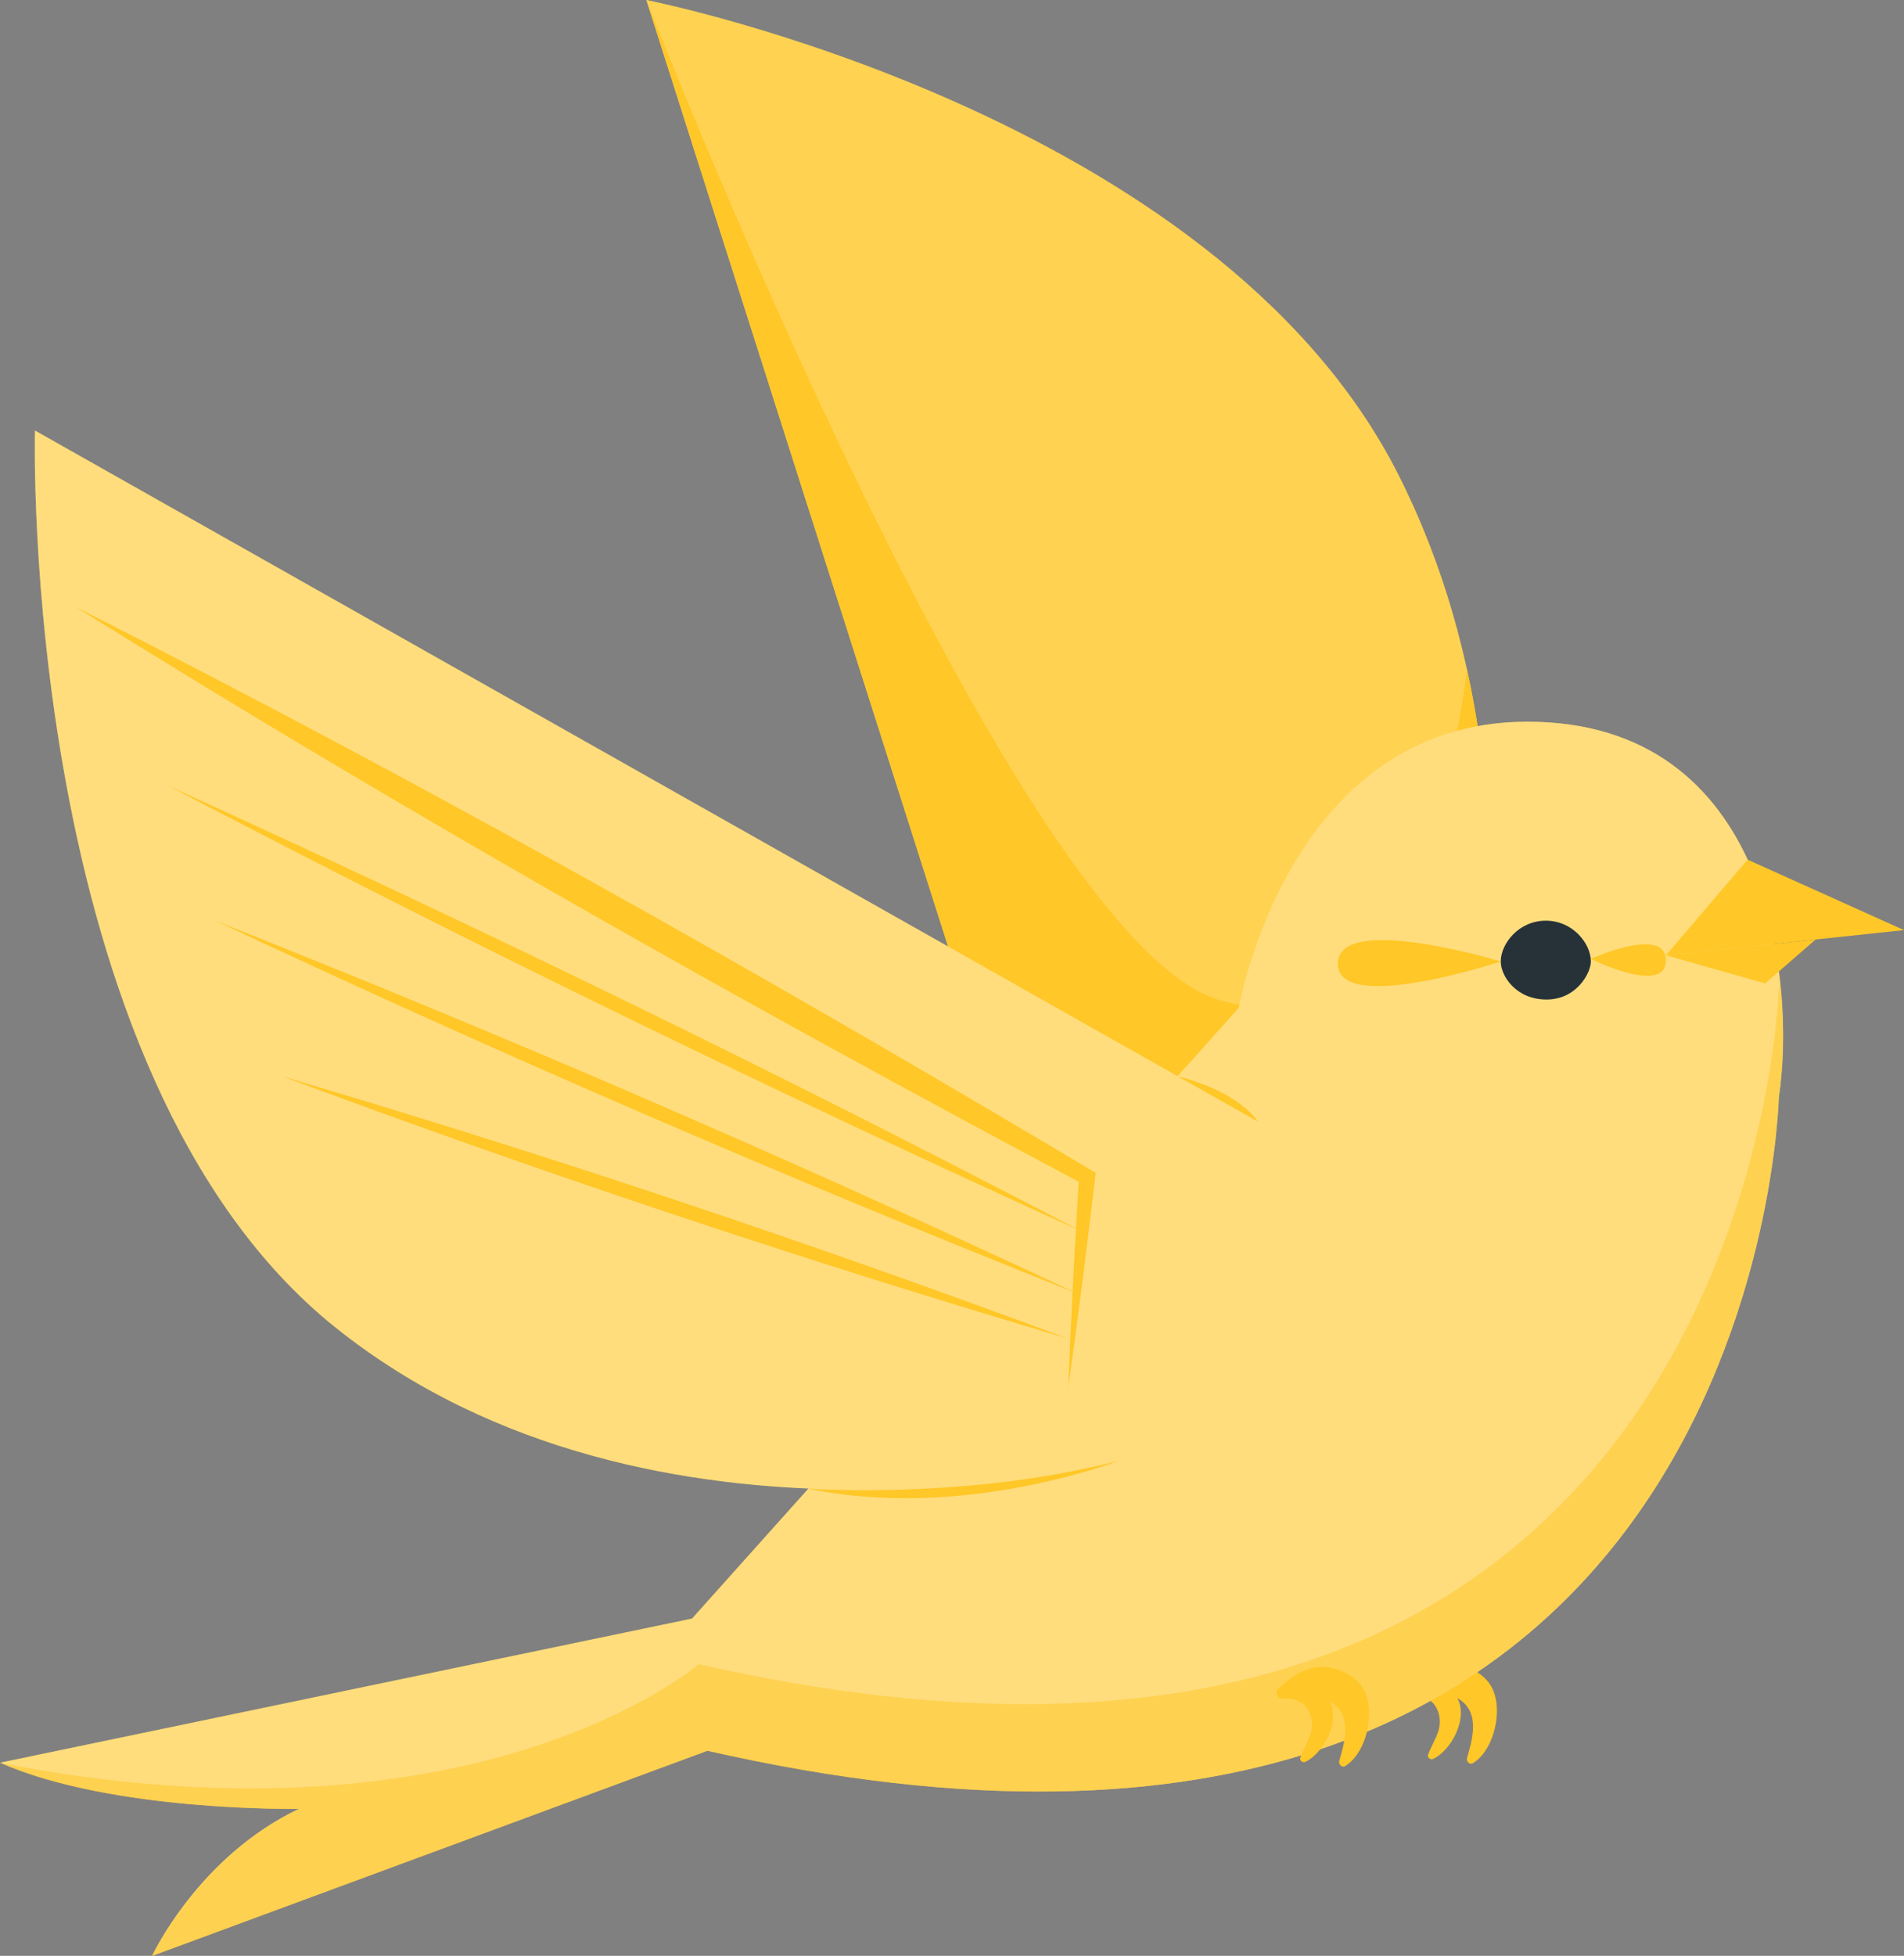 <?xml version="1.0" encoding="UTF-8"?><svg id="Layer_2" xmlns="http://www.w3.org/2000/svg" viewBox="0 0 111.15 114.12"><rect x="0" y="0" width="111.15" height="114.12" fill="#808080" stroke="none"/><defs><style>.cls-1{fill:#263238;}.cls-1,.cls-2,.cls-3,.cls-4,.cls-5{stroke-width:0px;}.cls-2,.cls-3{fill:#ffc727;}.cls-3{opacity:.5;}.cls-4{opacity:.4;}.cls-4,.cls-5{fill:#fff;}.cls-5{opacity:.2;}</style></defs><g id="Bird"><path class="cls-2" d="M86.89,98.15c-.55-.68-1.46-1.08-2.33-1.05-1.03.04-1.72.6-2.46,1.24-.13.11-.13.27-.07.39,0,.12.1.23.25.21.93-.1,1.64.36,1.76,1.31.1.79-.41,1.42-.67,2.12-.07.18.14.34.3.26,1.06-.52,1.99-2.3,1.46-3.44-.02-.03-.04-.07-.05-.1.12.06.22.13.32.22.96.83.53,2.26.24,3.27-.05.19.15.41.34.3,1.33-.8,1.89-3.5.91-4.73Z"/><path class="cls-2" d="M62.65,78.11L37.73,0s33.15,6.5,43.89,27.67c10.74,21.18,2.07,46.49,2.07,46.49l-21.04,3.94Z"/><path class="cls-5" d="M62.65,78.11L37.73,0s33.15,6.5,43.89,27.67c10.74,21.18,2.07,46.49,2.07,46.49l-21.04,3.94Z"/><path class="cls-2" d="M37.74,0s0,.02,0,.03l-.02-.04h0Z"/><path class="cls-2" d="M83.69,74.17l-21.05,3.94L37.77.09c.96,2.44,21.45,54.48,33.31,58.23,11.95,3.78,14.48-18.54,14.56-19.25,3.94,17.91-1.95,35.1-1.95,35.1Z"/><path class="cls-2" d="M40.4,94.44l31.92-35.64s2.86-16.69,16.84-16.69c14.17,0,15.7,15.16,14.68,21.94,0,0-1.1,52.07-62.54,38.1l-32.42,11.97s2.69-5.79,8.58-8.58c0,0-10.87.2-17.45-2.69l40.4-8.41Z"/><path class="cls-4" d="M40.4,94.44l31.92-35.64s2.86-16.69,16.84-16.69c14.17,0,15.7,15.16,14.68,21.94,0,0-1.1,52.07-62.54,38.1l-32.42,11.97s2.69-5.79,8.58-8.58c0,0-10.87.2-17.45-2.69l40.4-8.41Z"/><path class="cls-3" d="M103.83,64.05s-1.1,52.07-62.54,38.11l-32.41,11.97s2.7-5.78,8.58-8.58c0,0-10.88.2-17.46-2.69,27.88,5.43,40.79-5.76,40.79-5.76,61.44,13.96,63.04-39.28,63.04-39.28.02-.18.06-.37.07-.57.29,2.57.2,4.98-.07,6.81Z"/><path class="cls-2" d="M73.43,65.44L2.04,25.12s-.99,37.51,17.55,52.34c18.54,14.83,45.68,7.78,45.68,7.78l8.15-19.8Z"/><path class="cls-4" d="M73.43,65.44L2.04,25.12s-.99,37.51,17.55,52.34c18.54,14.83,45.68,7.78,45.68,7.78l8.15-19.8Z"/><path class="cls-2" d="M47.19,86.86s9.23.67,18.09-1.62c0,0-9.07,3.51-18.09,1.62Z"/><path class="cls-2" d="M68.74,62.79l4.69,2.65s-.97-1.68-4.69-2.65Z"/><path class="cls-2" d="M4.41,35.41c20.18,10.2,39.86,21.29,59.28,32.86,0,0,.27.16.27.16l-.03.29c-.48,4.09-1,8.18-1.57,12.26.16-4.12.38-8.23.63-12.34,0,0,.24.45.24.45-19.96-10.61-39.64-21.71-58.82-33.68h0Z"/><path class="cls-2" d="M9.8,45.84c18,8.16,35.87,16.87,53.38,26.03-18-8.16-35.87-16.87-53.38-26.03h0Z"/><path class="cls-2" d="M12.57,53.72c16.95,6.71,33.78,13.99,50.29,21.74-16.95-6.72-33.79-13.99-50.29-21.74h0Z"/><path class="cls-2" d="M16.44,62.79c15.45,4.56,30.83,9.7,45.92,15.32-15.45-4.57-30.83-9.7-45.92-15.32h0Z"/><path class="cls-1" d="M87.61,56.1c0,.85.89,2.22,2.67,2.22s2.59-1.57,2.59-2.22c0-1.04-1.05-2.38-2.63-2.38s-2.63,1.34-2.63,2.38Z"/><path class="cls-2" d="M87.61,56.1s-9.51-2.89-9.51.13,9.51-.13,9.51-.13Z"/><path class="cls-2" d="M92.86,55.95s4.39-1.98,4.39.09-4.39-.09-4.39-.09Z"/><polygon class="cls-2" points="97.25 55.74 102.02 50.16 111.15 54.27 97.25 55.74"/><polygon class="cls-2" points="97.25 55.74 103.04 57.38 105.99 54.82 97.25 55.74"/><path class="cls-2" d="M79.43,98.32c-.55-.68-1.46-1.08-2.33-1.05-1.03.04-1.72.6-2.46,1.24-.13.11-.13.27-.07.39,0,.12.1.23.25.21.93-.1,1.64.36,1.76,1.31.1.79-.41,1.42-.67,2.12-.07.18.14.34.3.26,1.06-.52,1.99-2.3,1.46-3.44-.02-.03-.04-.07-.05-.1.12.06.22.13.32.22.96.83.53,2.26.24,3.27-.05.19.15.41.34.3,1.33-.8,1.89-3.5.91-4.73Z"/></g></svg>